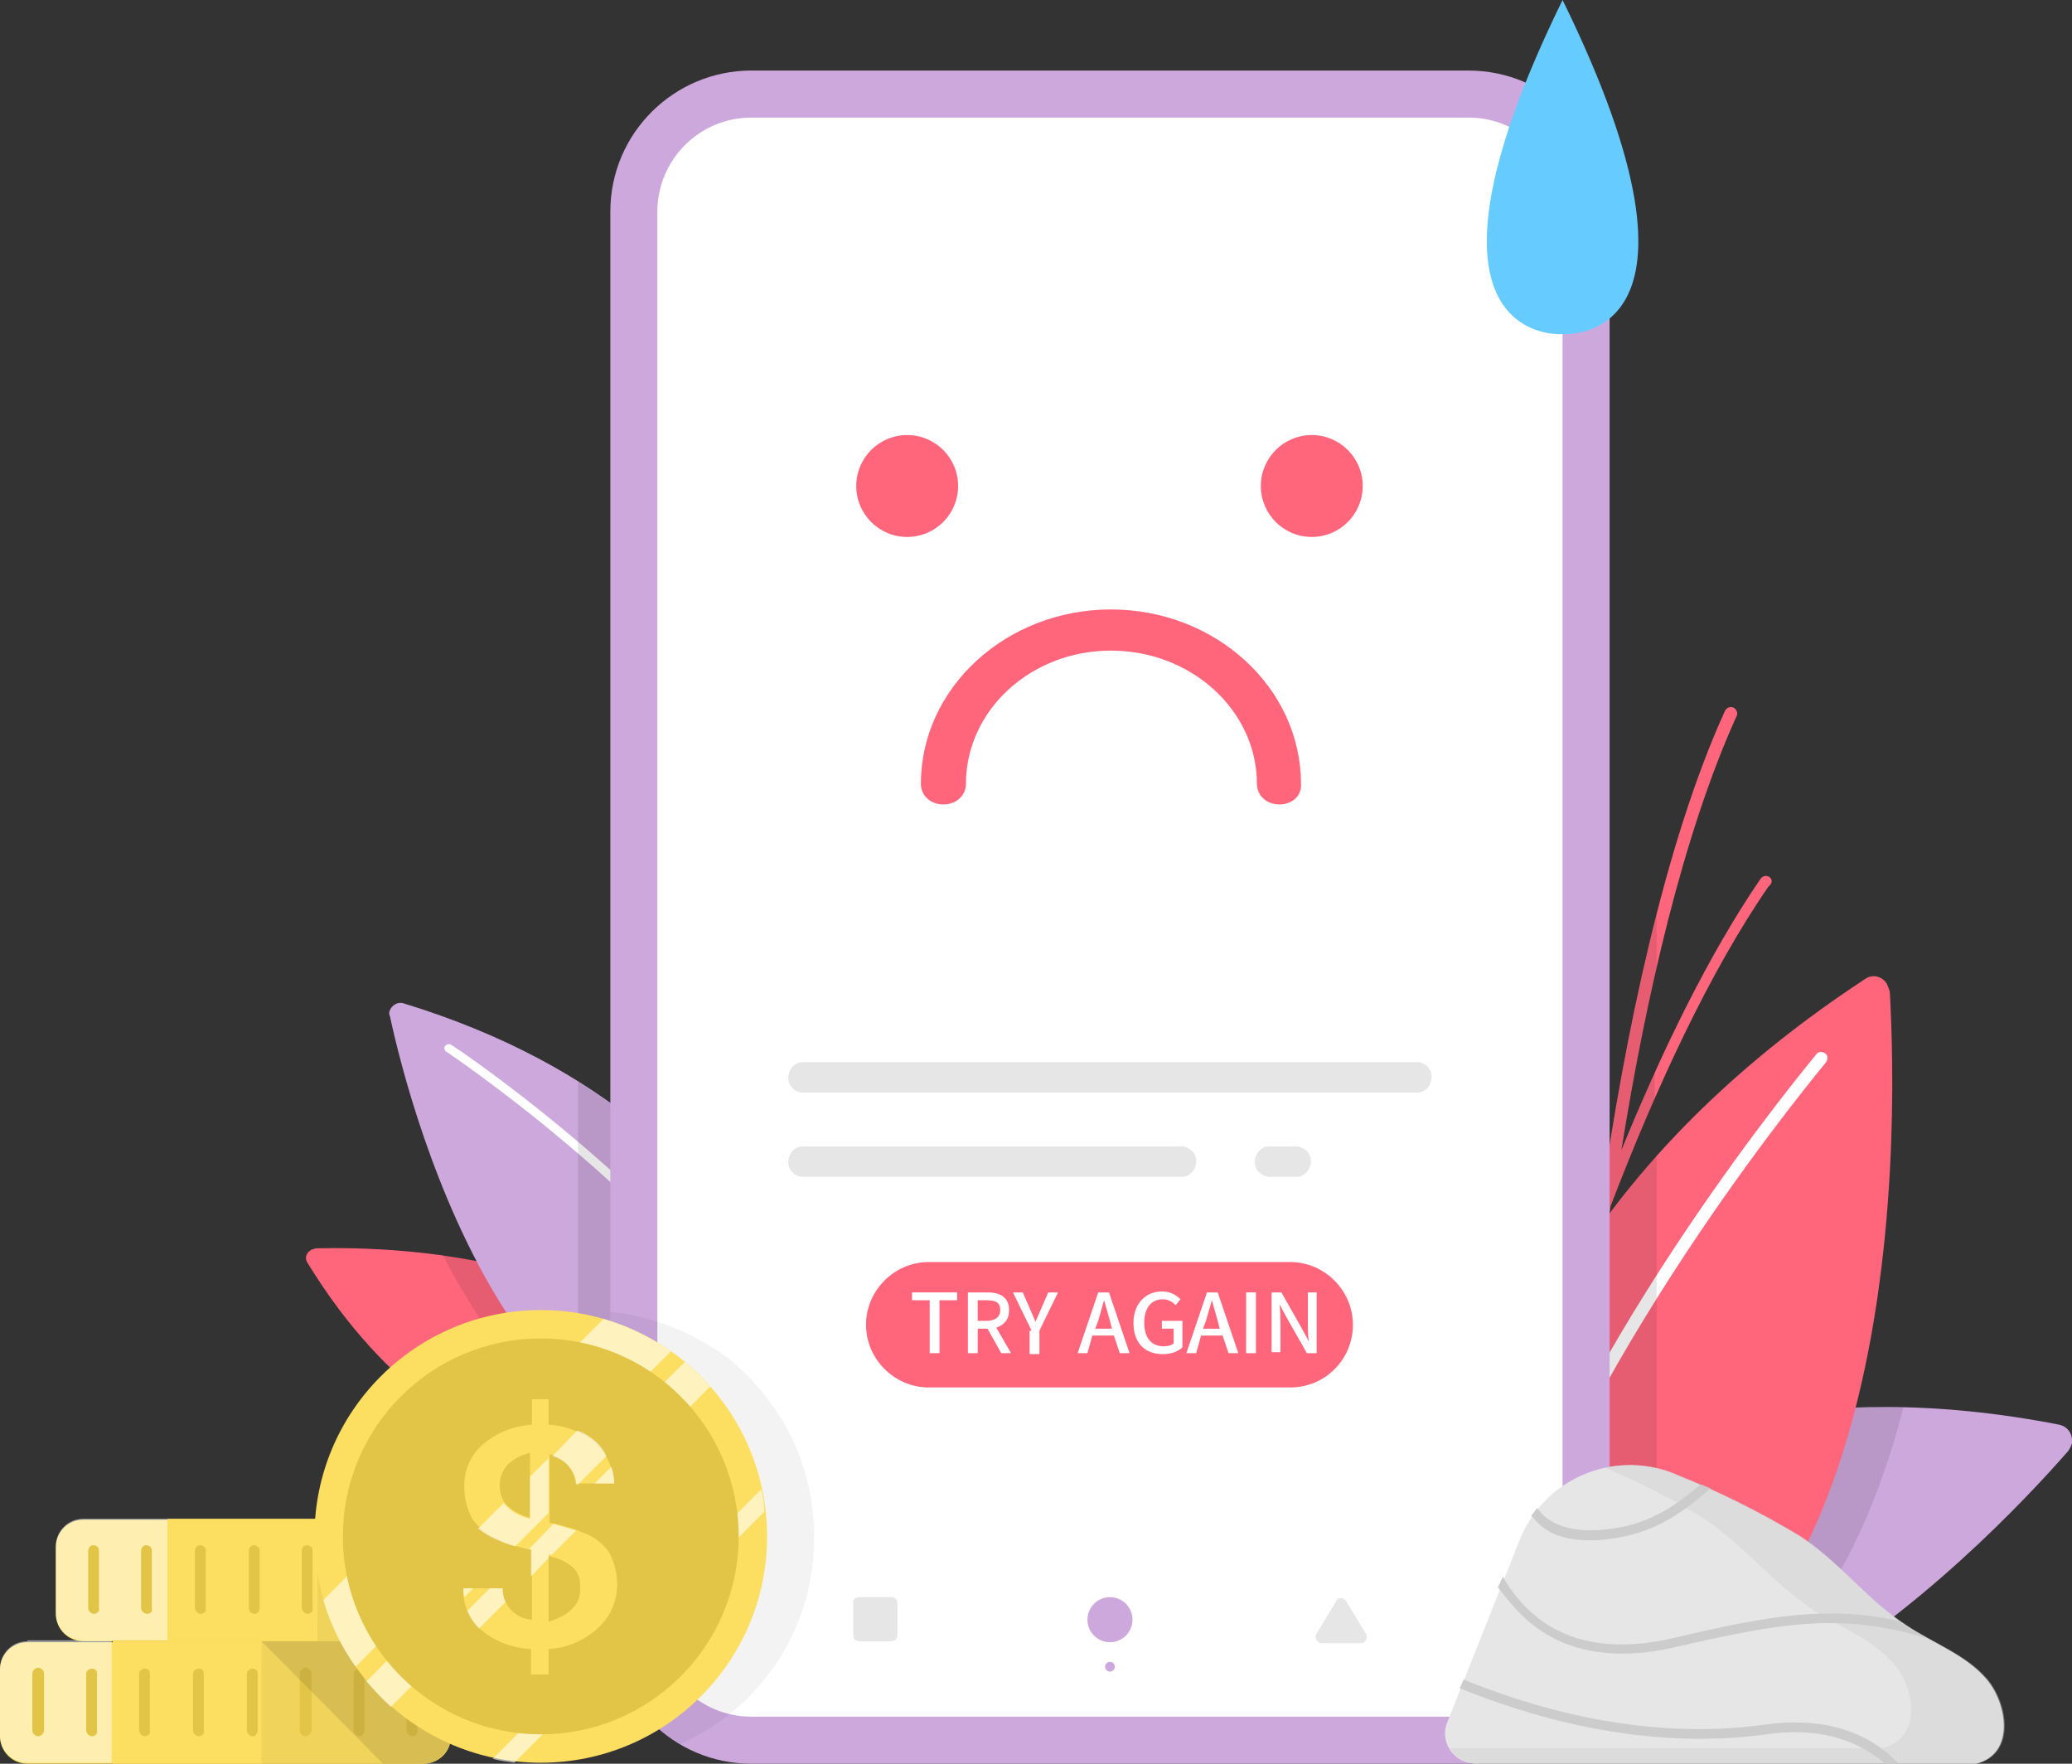 <?xml version="1.0" encoding="utf-8"?>
<!-- Generator: Adobe Illustrator 25.4.1, SVG Export Plug-In . SVG Version: 6.00 Build 0)  -->
<svg version="1.1" id="Layer_1" xmlns="http://www.w3.org/2000/svg" xmlns:xlink="http://www.w3.org/1999/xlink" x="0px" y="0px"
	 viewBox="0 0 211.5 180" style="enable-background:new 0 0 211.5 180;" xml:space="preserve">
<rect x="0" y="0" width="211.5" height="180" fill="#333333" stroke="none"/>
<style type="text/css">
	.st0{fill:#FF667C;}
	.st1{opacity:0.1;enable-background:new    ;}
	.st2{fill:#CDA8DD;}
	.st3{fill:#FFFFFF;}
	.st4{opacity:0.1;}
	.st5{fill:#E6E6E6;}
	.st6{fill:#CCCCCC;}
	.st7{opacity:0.4;}
	.st8{opacity:5.000000e-02;}
	.st9{fill:#FCDE60;}
	.st10{opacity:0.5;}
	.st11{fill:#EFD35B;}
	.st12{fill:#E2C447;}
	.st13{opacity:0.6;}
	.st14{fill:#66CCFF;}
</style>
<g>
	<path class="st0" d="M70.9,150.5c0,0-23.2,5-39.5-21.6c-0.3-0.4-0.2-1,0.3-1.3c0.1-0.1,0.3-0.1,0.5-0.2
		C39.9,127.2,72.1,127.7,70.9,150.5z"/>
	<path class="st1" d="M45.2,128.1c5.5,10.6,13.7,20.6,25.7,21.4C71.1,134.8,56.8,129.8,45.2,128.1z"/>
	<path class="st2" d="M84,148.3c0,0-1.3-33.2-42.8-45.9c-0.6-0.2-1.2,0.2-1.4,0.7c-0.1,0.2-0.1,0.4,0,0.6
		C41.9,113.5,53.5,157.9,84,148.3z"/>
	<path class="st3" d="M79,138.8c0,0,0.1,0,0.1-0.1c0.2-0.1,0.3-0.4,0.1-0.6c0,0,0,0,0,0c-11.4-16.9-32.9-31.4-33.2-31.5
		c-0.2-0.1-0.5,0-0.6,0.2c-0.1,0.2,0,0.4,0.1,0.5c0.2,0.1,21.6,14.5,32.9,31.3C78.6,138.8,78.8,138.8,79,138.8z"/>
	<path class="st1" d="M84,148.3c0,0-0.9-22.9-25-37.9v32.4C65.4,148.6,73.6,151.6,84,148.3z"/>
	<path class="st2" d="M139.5,169.5c0,0,20-34,70.7-24.1c0.9,0.2,1.4,1,1.3,1.9c-0.1,0.3-0.2,0.5-0.4,0.8
		C202.7,157.7,165.9,196.5,139.5,169.5z"/>
	<g class="st4">
		<path d="M194.3,143.6c-17.5-0.4-30.3,4.8-39.1,10.6c-1.7,7.9-2,16-0.8,24c4,0.9,8.1,0.9,12,0.2
			C182.2,173.8,190.3,159.2,194.3,143.6z"/>
	</g>
	<path class="st0" d="M149.9,179.8c0,0-11.3-45.9,40.5-79.9c0.7-0.5,1.7-0.3,2.2,0.5c0.1,0.2,0.2,0.5,0.3,0.8
		C193.7,115.4,195.3,180.8,149.9,179.8z"/>
	<path class="st3" d="M153,164.7c-0.1,0-0.1,0-0.2,0c-0.3-0.1-0.5-0.5-0.4-0.8c0,0,0,0,0,0c8.9-27.7,32.8-56,33-56.3
		c0.2-0.3,0.6-0.3,0.9-0.1s0.3,0.6,0.1,0.9l0,0c-0.2,0.3-23.9,28.4-32.8,55.8C153.5,164.5,153.3,164.7,153,164.7z"/>
	<path class="st0" d="M180.6,89.5c-0.3-0.2-0.7-0.1-0.9,0.2c-5.2,7.6-10,17.4-14.2,27.7c2.5-15.6,6.3-32.3,11.8-44.4
		c0.1-0.3-0.1-0.7-0.4-0.8c-0.3-0.1-0.6,0-0.8,0.3c-6.2,13.6-10.2,33-12.7,50.2c-6.3,16.8-11.5,34-15.7,51.4
		c-0.1,0.3,0.1,0.7,0.5,0.8h0.1c0.3,0,0.6-0.2,0.6-0.5c3.7-15.5,8.3-30.8,13.6-45.8c-2.4,18.1-3.1,32.4-3.1,32.7
		c0,0.4,0.3,0.7,0.6,0.7l0,0c0.3,0,0.6-0.3,0.6-0.6c0-0.3,0.9-17.7,3.8-38.3c4.6-12,10.1-23.9,16.1-32.6
		C181,90.1,180.9,89.7,180.6,89.5z"/>
	<g class="st4">
		<path d="M169.1,165.5v-47.6c-27.1,30.2-19.3,61.9-19.3,61.9c3.7,0.1,7.4-0.3,11-1.2C165.9,176.2,169.1,171.1,169.1,165.5z"/>
	</g>
	<g class="st4">
		<path d="M165.5,117.4c1-6.2,2.2-12.5,3.6-18.7v-5.4c-2.4,9.7-4.3,19.5-5.7,29.5c-6.3,16.8-11.5,34-15.7,51.4
			c-0.1,0.3,0.1,0.7,0.5,0.8h0.1c0.3,0,0.6-0.2,0.6-0.5c3.7-15.5,8.3-30.8,13.6-45.8c-2.4,18.1-3.1,32.4-3.1,32.7
			c0,0.4,0.3,0.7,0.6,0.7l0,0c0.3,0,0.6-0.3,0.6-0.6c0-0.3,0.9-17.7,3.8-38.3c1.4-3.7,2.9-7.4,4.5-10.9v-3.2
			C167.9,111.7,166.7,114.5,165.5,117.4z"/>
	</g>
	<path class="st2" d="M76.7,180c-8,0-14.4-6.5-14.4-14.4v-144c0-8,6.5-14.4,14.4-14.4h73.2c8,0,14.4,6.5,14.4,14.4v144
		c0,8-6.4,14.4-14.4,14.4H76.7z"/>
	<path class="st3" d="M149.9,175.2H76.7c-5.3,0-9.6-4.3-9.6-9.6c0,0,0,0,0,0v-144c0-5.3,4.3-9.6,9.6-9.6h73.2c5.3,0,9.6,4.3,9.6,9.6
		v144C159.5,170.8,155.2,175.2,149.9,175.2L149.9,175.2z"/>
	<path class="st5" d="M87.7,163H91c0.4,0,0.6,0.3,0.6,0.6v3.3c0,0.4-0.3,0.6-0.6,0.6h-3.3c-0.4,0-0.6-0.3-0.6-0.6v-3.3
		C87,163.3,87.3,163,87.7,163z"/>
	<path class="st5" d="M136.4,163.4l-2,3.3c-0.2,0.3-0.1,0.7,0.2,0.9c0.1,0.1,0.2,0.1,0.3,0.1h4c0.4,0,0.6-0.3,0.6-0.7
		c0-0.1,0-0.2-0.1-0.3l-2-3.3c-0.2-0.3-0.6-0.4-0.9-0.2C136.5,163.2,136.4,163.3,136.4,163.4z"/>
	<ellipse class="st2" cx="113.3" cy="165.3" rx="2.3" ry="2.3"/>
	<circle class="st2" cx="113.3" cy="170.1" r="0.5"/>
	<path class="st0" d="M131.7,141.6H94.8c-3.5,0-6.4-2.9-6.4-6.4c0,0,0,0,0,0l0,0c0-3.5,2.9-6.4,6.4-6.4c0,0,0,0,0,0h36.9
		c3.5,0,6.4,2.9,6.4,6.4v0l0,0C138.1,138.7,135.3,141.6,131.7,141.6z"/>
	<path class="st5" d="M144.8,111.5h-63c-0.9-0.1-1.5-1-1.3-1.8c0.1-0.7,0.6-1.2,1.3-1.3h63c0.9,0.1,1.5,1,1.3,1.8
		C146,110.9,145.5,111.4,144.8,111.5z"/>
	<path class="st5" d="M132,120.1h-2.1c-0.9,0.1-1.7-0.5-1.8-1.3c-0.1-0.9,0.5-1.7,1.3-1.8c0.2,0,0.3,0,0.5,0h2.1
		c0.9-0.1,1.7,0.5,1.8,1.3c0.1,0.9-0.5,1.7-1.3,1.8C132.3,120.1,132.1,120.1,132,120.1z"/>
	<path class="st5" d="M120.3,120.1H81.8c-0.9-0.1-1.5-1-1.3-1.8c0.1-0.7,0.6-1.2,1.3-1.3h38.5c0.9-0.1,1.7,0.5,1.8,1.3
		c0.1,0.9-0.5,1.7-1.3,1.8C120.6,120.1,120.4,120.1,120.3,120.1z"/>
	<path class="st5" d="M155.1,157.2c2.5-6.3,9.6-9.3,15.8-6.8c0.1,0,0.1,0.1,0.2,0.1c4.3,1.7,8.5,3.8,12.5,6.2c4.1,2.6,7,6.6,11,9.2
		c2.7,1.8,6.1,3,8.2,5.5s2.9,7.6-1.1,8.6h-51c-1.8,0-3.2-1.4-3.2-3.1c0-0.4,0.1-0.9,0.3-1.3L155.1,157.2z"/>
	<path class="st6" d="M162.3,157.2c0.5,0,1.1,0,1.6-0.1c5-0.5,7.9-2.8,10.7-5.2l-1-0.4c-2.5,2.1-5.3,4.2-9.8,4.6
		c-3,0.3-5.2-0.3-6.5-1.7c-0.1-0.2-0.3-0.3-0.4-0.5c-0.2,0.3-0.4,0.5-0.6,0.8c0.1,0.1,0.2,0.2,0.3,0.3
		C157.8,156.5,159.7,157.2,162.3,157.2z"/>
	<path class="st6" d="M157.1,166.3c3.6,2.5,8.3,3.1,13.9,1.8c11.3-2.6,17.1-3.5,25.7-0.9c-0.7-0.4-1.5-0.8-2.2-1.3l-0.8-0.5
		c-7.1-1.5-12.9-0.6-23,1.8c-5.3,1.2-9.8,0.7-13.2-1.7c-1.7-1.2-3.1-2.8-4.1-4.6l-0.5,1.1C154.2,163.7,155.5,165.2,157.1,166.3z"/>
	<path class="st6" d="M180.2,176c-12.7,1.8-24.5-2-30.8-4.6l-0.4,0.9c6.4,2.6,18.4,6.5,31.3,4.7c4.9-0.7,9,0.3,12.1,3l0,0h1.4
		c-0.3-0.3-0.5-0.5-0.8-0.8C189.7,176.3,185.4,175.3,180.2,176z"/>
	<g class="st7">
		<path class="st6" d="M202.9,171.4c-2.1-2.5-5.5-3.7-8.2-5.5c-4.1-2.6-7-6.6-11-9.2c-4-2.4-8.2-4.5-12.5-6.2
			c-2.3-1-4.9-1.2-7.4-0.7c3.6,1.5,7,3.2,10.3,5.3c4,2.7,7,6.6,11,9.2c2.7,1.8,6.1,3,8.2,5.5c2.2,2.5,2.9,7.6-1.1,8.6h-44.2
			c0.6,1,1.6,1.6,2.8,1.6h51C205.8,179,205,173.9,202.9,171.4z"/>
	</g>
	<g class="st8">
		<path d="M83.1,156.8c0-1.2-0.1-2.5-0.3-3.7l0,0c0-0.4-0.1-0.7-0.2-1.1l0,0c-0.8-3.9-2.6-7.4-5.2-10.4l0,0l-0.6-0.7l0,0l-0.6-0.6
			l0,0c-0.9-0.9-1.8-1.7-2.9-2.4l0,0c-0.3-0.2-0.5-0.4-0.8-0.5l0,0c-1.6-1-3.3-1.8-5.1-2.4l0,0l-0.9-0.3l0,0
			c-1.4-0.4-2.8-0.7-4.2-0.8v31.7c0,5.1,2.7,9.8,7.1,12.4C77.8,174.3,83.2,166,83.1,156.8z"/>
	</g>
	<path class="st9" d="M48.9,167.5H8.5c-1.6,0-2.8-1.3-2.8-2.8c0,0,0,0,0,0v-6.8c0-1.6,1.3-2.8,2.8-2.8c0,0,0,0,0,0h40.4
		c1.6,0,2.8,1.3,2.8,2.8v6.8C51.7,166.2,50.5,167.5,48.9,167.5C48.9,167.5,48.9,167.5,48.9,167.5z"/>
	<g class="st10">
		<path class="st3" d="M8.5,155c-1.6,0-2.8,1.3-2.8,2.8c0,0,0,0,0,0v6.8c0,1.6,1.2,2.8,2.8,2.8c0,0,0,0,0,0h8.6V155H8.5z"/>
	</g>
	<rect x="17.1" y="155" class="st9" width="15.3" height="12.5"/>
	<path class="st11" d="M48.9,155H32.4v12.5h16.5c1.6,0,2.8-1.3,2.8-2.8c0,0,0,0,0,0v-6.8C51.7,156.3,50.4,155,48.9,155z"/>
	<path class="st12" d="M9.6,164.7c-0.3,0-0.6-0.3-0.6-0.6v-5.8c0-0.3,0.2-0.6,0.5-0.6c0.3,0,0.6,0.2,0.6,0.5c0,0.1,0,0.1,0,0.2v5.8
		C10.2,164.4,9.9,164.7,9.6,164.7C9.6,164.7,9.6,164.7,9.6,164.7z"/>
	<path class="st12" d="M15,164.7c-0.3,0-0.6-0.3-0.6-0.6v-5.8c0-0.3,0.2-0.6,0.5-0.6c0.3,0,0.6,0.2,0.6,0.5c0,0.1,0,0.1,0,0.2v5.8
		C15.6,164.4,15.4,164.7,15,164.7C15.1,164.7,15.1,164.7,15,164.7z"/>
	<path class="st12" d="M20.5,164.7c-0.3,0-0.6-0.3-0.6-0.6v-5.8c0-0.3,0.2-0.6,0.5-0.6c0.3,0,0.6,0.2,0.6,0.5c0,0.1,0,0.1,0,0.2v5.8
		C21.1,164.4,20.8,164.7,20.5,164.7C20.5,164.7,20.5,164.7,20.5,164.7z"/>
	<path class="st12" d="M26,164.7c-0.3,0-0.6-0.2-0.6-0.6c0,0,0,0,0,0v-5.8c0-0.3,0.2-0.6,0.5-0.6c0.3,0,0.6,0.2,0.6,0.5
		c0,0.1,0,0.1,0,0.2v5.8C26.5,164.4,26.3,164.7,26,164.7C26,164.7,26,164.7,26,164.7z"/>
	<path class="st12" d="M31.4,164.7c-0.3,0-0.6-0.3-0.6-0.6v-5.8c0-0.3,0.2-0.6,0.5-0.6c0.3,0,0.6,0.2,0.6,0.5c0,0.1,0,0.1,0,0.2v5.8
		C32,164.4,31.7,164.7,31.4,164.7C31.4,164.7,31.4,164.7,31.4,164.7z"/>
	<path class="st12" d="M36.9,164.7c-0.3,0-0.6-0.3-0.6-0.6v-5.8c0-0.3,0.2-0.6,0.5-0.6c0.3,0,0.6,0.2,0.6,0.5c0,0.1,0,0.1,0,0.2v5.8
		C37.4,164.4,37.2,164.7,36.9,164.7C36.9,164.7,36.9,164.7,36.9,164.7z"/>
	<path class="st12" d="M42.3,164.7c-0.3,0-0.6-0.3-0.6-0.6v-5.8c0-0.3,0.2-0.6,0.5-0.6c0.3,0,0.6,0.2,0.6,0.5c0,0.1,0,0.1,0,0.2v5.8
		C42.9,164.4,42.6,164.7,42.3,164.7C42.3,164.7,42.3,164.7,42.3,164.7z"/>
	<path class="st12" d="M47.8,164.7c-0.3,0-0.6-0.3-0.6-0.6v-5.8c0-0.3,0.2-0.6,0.5-0.6c0.3,0,0.6,0.2,0.6,0.5c0,0.1,0,0.1,0,0.2v5.8
		C48.4,164.4,48.1,164.7,47.8,164.7C47.8,164.7,47.8,164.7,47.8,164.7z"/>
	<path class="st9" d="M43.2,180H2.8c-1.6,0-2.8-1.3-2.8-2.8v-6.8c0-1.6,1.3-2.8,2.8-2.8h40.4c1.6,0,2.8,1.3,2.8,2.8v6.8
		C46.1,178.7,44.8,180,43.2,180z"/>
	<g class="st10">
		<path class="st3" d="M2.8,167.5c-1.6,0-2.8,1.3-2.8,2.8v6.8c0,1.6,1.3,2.8,2.8,2.8c0,0,0,0,0,0h8.6v-12.5H2.8z"/>
	</g>
	<rect x="11.5" y="167.5" class="st9" width="15.3" height="12.5"/>
	<path class="st11" d="M43.2,167.5H26.7V180h16.5c1.6,0,2.8-1.3,2.8-2.8v-6.8C46.1,168.7,44.8,167.5,43.2,167.5
		C43.2,167.5,43.2,167.5,43.2,167.5z"/>
	<path class="st12" d="M3.9,177.2c-0.3,0-0.6-0.3-0.6-0.6v-5.8c0-0.3,0.3-0.6,0.6-0.6s0.6,0.3,0.6,0.6v5.8
		C4.5,176.9,4.2,177.2,3.9,177.2z"/>
	<path class="st12" d="M9.4,177.2c-0.3,0-0.6-0.3-0.6-0.6v-5.8c0-0.3,0.3-0.5,0.6-0.5c0.3,0,0.5,0.2,0.5,0.5v5.8
		C10,176.9,9.7,177.2,9.4,177.2z"/>
	<path class="st12" d="M14.8,177.2c-0.3,0-0.6-0.3-0.6-0.6v-5.8c0-0.3,0.3-0.5,0.6-0.5c0.3,0,0.5,0.2,0.5,0.5v5.8
		C15.4,176.9,15.1,177.2,14.8,177.2z"/>
	<path class="st12" d="M20.3,177.2c-0.3,0-0.6-0.3-0.6-0.6v-5.8c0-0.3,0.3-0.5,0.6-0.5c0.3,0,0.5,0.2,0.5,0.5v5.8
		C20.9,176.9,20.6,177.2,20.3,177.2z"/>
	<path class="st12" d="M25.8,177.2c-0.3,0-0.6-0.3-0.6-0.6v-5.8c0-0.3,0.3-0.5,0.6-0.5c0.3,0,0.5,0.2,0.5,0.5v5.8
		C26.3,176.9,26.1,177.2,25.8,177.2z"/>
	<path class="st12" d="M31.2,177.2c-0.3,0-0.6-0.3-0.6-0.6v-5.8c0-0.3,0.3-0.6,0.6-0.6c0.3,0,0.6,0.3,0.6,0.6v5.8
		C31.8,176.9,31.5,177.2,31.2,177.2z"/>
	<path class="st12" d="M36.7,177.2c-0.3,0-0.6-0.3-0.6-0.6v-5.8c0-0.3,0.3-0.5,0.6-0.5c0.3,0,0.5,0.2,0.5,0.5v5.8
		C37.2,176.9,37,177.2,36.7,177.2z"/>
	<path class="st12" d="M42.1,177.2c-0.3,0-0.6-0.3-0.6-0.6v-5.8c0-0.3,0.3-0.5,0.6-0.5c0.3,0,0.5,0.2,0.5,0.5v5.8
		C42.7,176.9,42.4,177.2,42.1,177.2z"/>
	<g class="st4">
		<path d="M46.1,177.1v-6.8c0-1.6-1.3-2.8-2.8-2.8H26.7L39.1,180h4.1C44.7,180,46,178.7,46.1,177.1
			C46.1,177.2,46.1,177.1,46.1,177.1z"/>
	</g>
	<ellipse class="st9" cx="55.2" cy="156.8" rx="23.1" ry="23.1"/>
	<g class="st13">
		<path class="st3" d="M61.6,134.6L33,163.3c0.7,2.4,1.8,4.7,3.3,6.8l32.2-32.2C66.3,136.4,64,135.3,61.6,134.6z"/>
	</g>
	<g class="st13">
		<path class="st3" d="M69.9,139l-32.5,32.6c0.8,0.9,1.6,1.8,2.5,2.6l32.6-32.7C71.7,140.7,70.9,139.8,69.9,139z"/>
	</g>
	<g class="st13">
		<path class="st3" d="M77.7,152l-27.4,27.5c0.7,0.2,1.5,0.3,2.2,0.4l25.5-25.6C78,153.5,77.9,152.7,77.7,152z"/>
	</g>
	<ellipse class="st12" cx="55.2" cy="156.8" rx="20.2" ry="20.2"/>
	<path class="st9" d="M63,161.7c0,1.7-0.7,3.3-1.9,4.4c-1.4,1.3-3.2,2.1-5.1,2.2v2.6h-1.8v-2.6c-1.8-0.1-3.6-0.7-5-1.9
		c-1.3-1.1-2-2.7-1.9-4.3h4c0,1.7,1.3,3.1,3,3.2v-7.1c-1.4-0.3-2.8-0.7-4.1-1.4c-0.8-0.4-1.5-1.1-2-1.8c-0.5-1-0.8-2-0.8-3.1
		c-0.1-1.7,0.6-3.4,1.9-4.5c1.4-1.2,3.2-1.9,5-2v-2.6H56v2.6c1.7,0.1,3.4,0.7,4.7,1.8c1.2,1.1,1.9,2.6,2,4.2h-3.9
		c-0.1-0.7-0.4-1.3-0.8-1.9c-0.5-0.5-1.2-0.9-1.9-1.1v7c1.4,0.3,2.8,0.7,4.1,1.3c0.8,0.4,1.4,1,1.9,1.6
		C62.7,159.4,63,160.5,63,161.7z M51.9,149.4c-0.6,0.6-0.9,1.4-0.9,2.2c0,0.8,0.3,1.6,0.8,2.1c0.7,0.6,1.5,1,2.3,1.2v-6.6
		C53.4,148.4,52.6,148.8,51.9,149.4z M58.4,164.2c0.6-0.6,0.9-1.4,0.8-2.2c0.1-0.8-0.2-1.6-0.8-2.1c-0.7-0.6-1.5-0.9-2.4-1.1v6.7
		C57,165.2,57.8,164.8,58.4,164.2z"/>
	<g class="st13">
		<path class="st3" d="M56,148.8l-1.9,1.9v4.3c-0.9-0.2-1.7-0.6-2.3-1.2c-0.1-0.1-0.3-0.3-0.4-0.4l-2.6,2.6c0.4,0.3,0.8,0.6,1.2,0.8
			c0.8,0.4,1.7,0.8,2.6,1l3.4-3.4V148.8z"/>
		<path class="st3" d="M60.8,147.1c-0.6-0.5-1.2-0.9-1.9-1.1l-2.5,2.6c0.6,0.2,1.2,0.5,1.6,1c0.5,0.5,0.8,1.2,0.8,1.9h0.2l2.9-2.9
			C61.6,147.9,61.2,147.5,60.8,147.1z"/>
		<path class="st3" d="M47.3,162.1c0,0.3,0,0.6,0.1,0.9l0.9-0.9H47.3z"/>
		<path class="st3" d="M50,162.1l-2.3,2.3c0.3,0.7,0.7,1.3,1.2,1.8l2.7-2.7c-0.2-0.4-0.3-0.9-0.3-1.4L50,162.1z"/>
		<path class="st3" d="M54,158.1h0.2v2.8l1.8-1.9v-0.4l0.3,0.1l2.5-2.5c-0.6-0.2-1.4-0.4-2.3-0.7L54,158.1z"/>
		<path class="st3" d="M62.4,149.7l-1.7,1.7h2C62.7,150.8,62.6,150.2,62.4,149.7z"/>
	</g>
	<g>
		<path class="st3" d="M94.9,132.7h-1.8v-0.8h4.6v0.8h-1.8v5.4h-1V132.7z"/>
		<path class="st3" d="M102.2,138.1l-1.4-2.5h-1v2.5h-1v-6.2h2c1.3,0,2.2,0.5,2.2,1.8c0,1-0.5,1.5-1.3,1.8l1.5,2.6H102.2z
			 M99.8,134.8h0.9c0.9,0,1.4-0.4,1.4-1.1c0-0.8-0.5-1-1.4-1h-0.9V134.8z"/>
		<path class="st3" d="M105.3,135.8l-1.9-3.9h1l0.7,1.6c0.2,0.5,0.4,0.9,0.6,1.4h0c0.2-0.5,0.4-0.9,0.6-1.4l0.7-1.6h1l-1.9,3.9v2.4
			h-1V135.8z"/>
		<path class="st3" d="M113.7,136.3h-2.2l-0.5,1.8h-1l2.1-6.2h1.1l2.1,6.2h-1L113.7,136.3z M113.5,135.6l-0.2-0.8
			c-0.2-0.7-0.4-1.4-0.6-2.1h0c-0.2,0.7-0.4,1.4-0.6,2.1l-0.3,0.8H113.5z"/>
		<path class="st3" d="M115.7,135c0-2,1.3-3.2,2.9-3.2c0.9,0,1.5,0.4,1.9,0.8l-0.5,0.6c-0.3-0.3-0.7-0.6-1.3-0.6
			c-1.2,0-1.9,0.9-1.9,2.4c0,1.5,0.7,2.4,2,2.4c0.4,0,0.8-0.1,1-0.3v-1.5h-1.2v-0.8h2.1v2.7c-0.4,0.4-1.1,0.7-2,0.7
			C116.9,138.2,115.7,137.1,115.7,135z"/>
		<path class="st3" d="M124.8,136.3h-2.2l-0.5,1.8h-1l2.1-6.2h1.1l2.1,6.2h-1L124.8,136.3z M124.5,135.6l-0.2-0.8
			c-0.2-0.7-0.4-1.4-0.6-2.1h0c-0.2,0.7-0.4,1.4-0.6,2.1l-0.3,0.8H124.5z"/>
		<path class="st3" d="M127.2,131.9h1v6.2h-1V131.9z"/>
		<path class="st3" d="M129.8,131.9h1l2.1,3.7l0.7,1.3h0c-0.1-0.6-0.1-1.4-0.1-2.1v-2.9h0.9v6.2h-1l-2.1-3.7l-0.7-1.3h0
			c0.1,0.6,0.1,1.4,0.1,2v2.9h-0.9V131.9z"/>
	</g>
	<path class="st0" d="M130.6,82.1c-1.3,0-2.3-0.9-2.3-2.1c0-7.5-6.7-13.6-14.9-13.6S98.6,72.5,98.6,80c0,1.2-1,2.1-2.3,2.1
		c-1.3,0-2.3-0.9-2.3-2.1c0-9.8,8.7-17.8,19.4-17.8s19.4,8,19.4,17.8C132.9,81.2,131.9,82.1,130.6,82.1z"/>
	<circle class="st0" cx="92.6" cy="49.6" r="5.2"/>
	<circle class="st0" cx="133.9" cy="49.6" r="5.2"/>
	<path class="st14" d="M159.5,0c-17.4,35.5,0,34.1,0,34.1S176.9,35.5,159.5,0z"/>
</g>
</svg>
